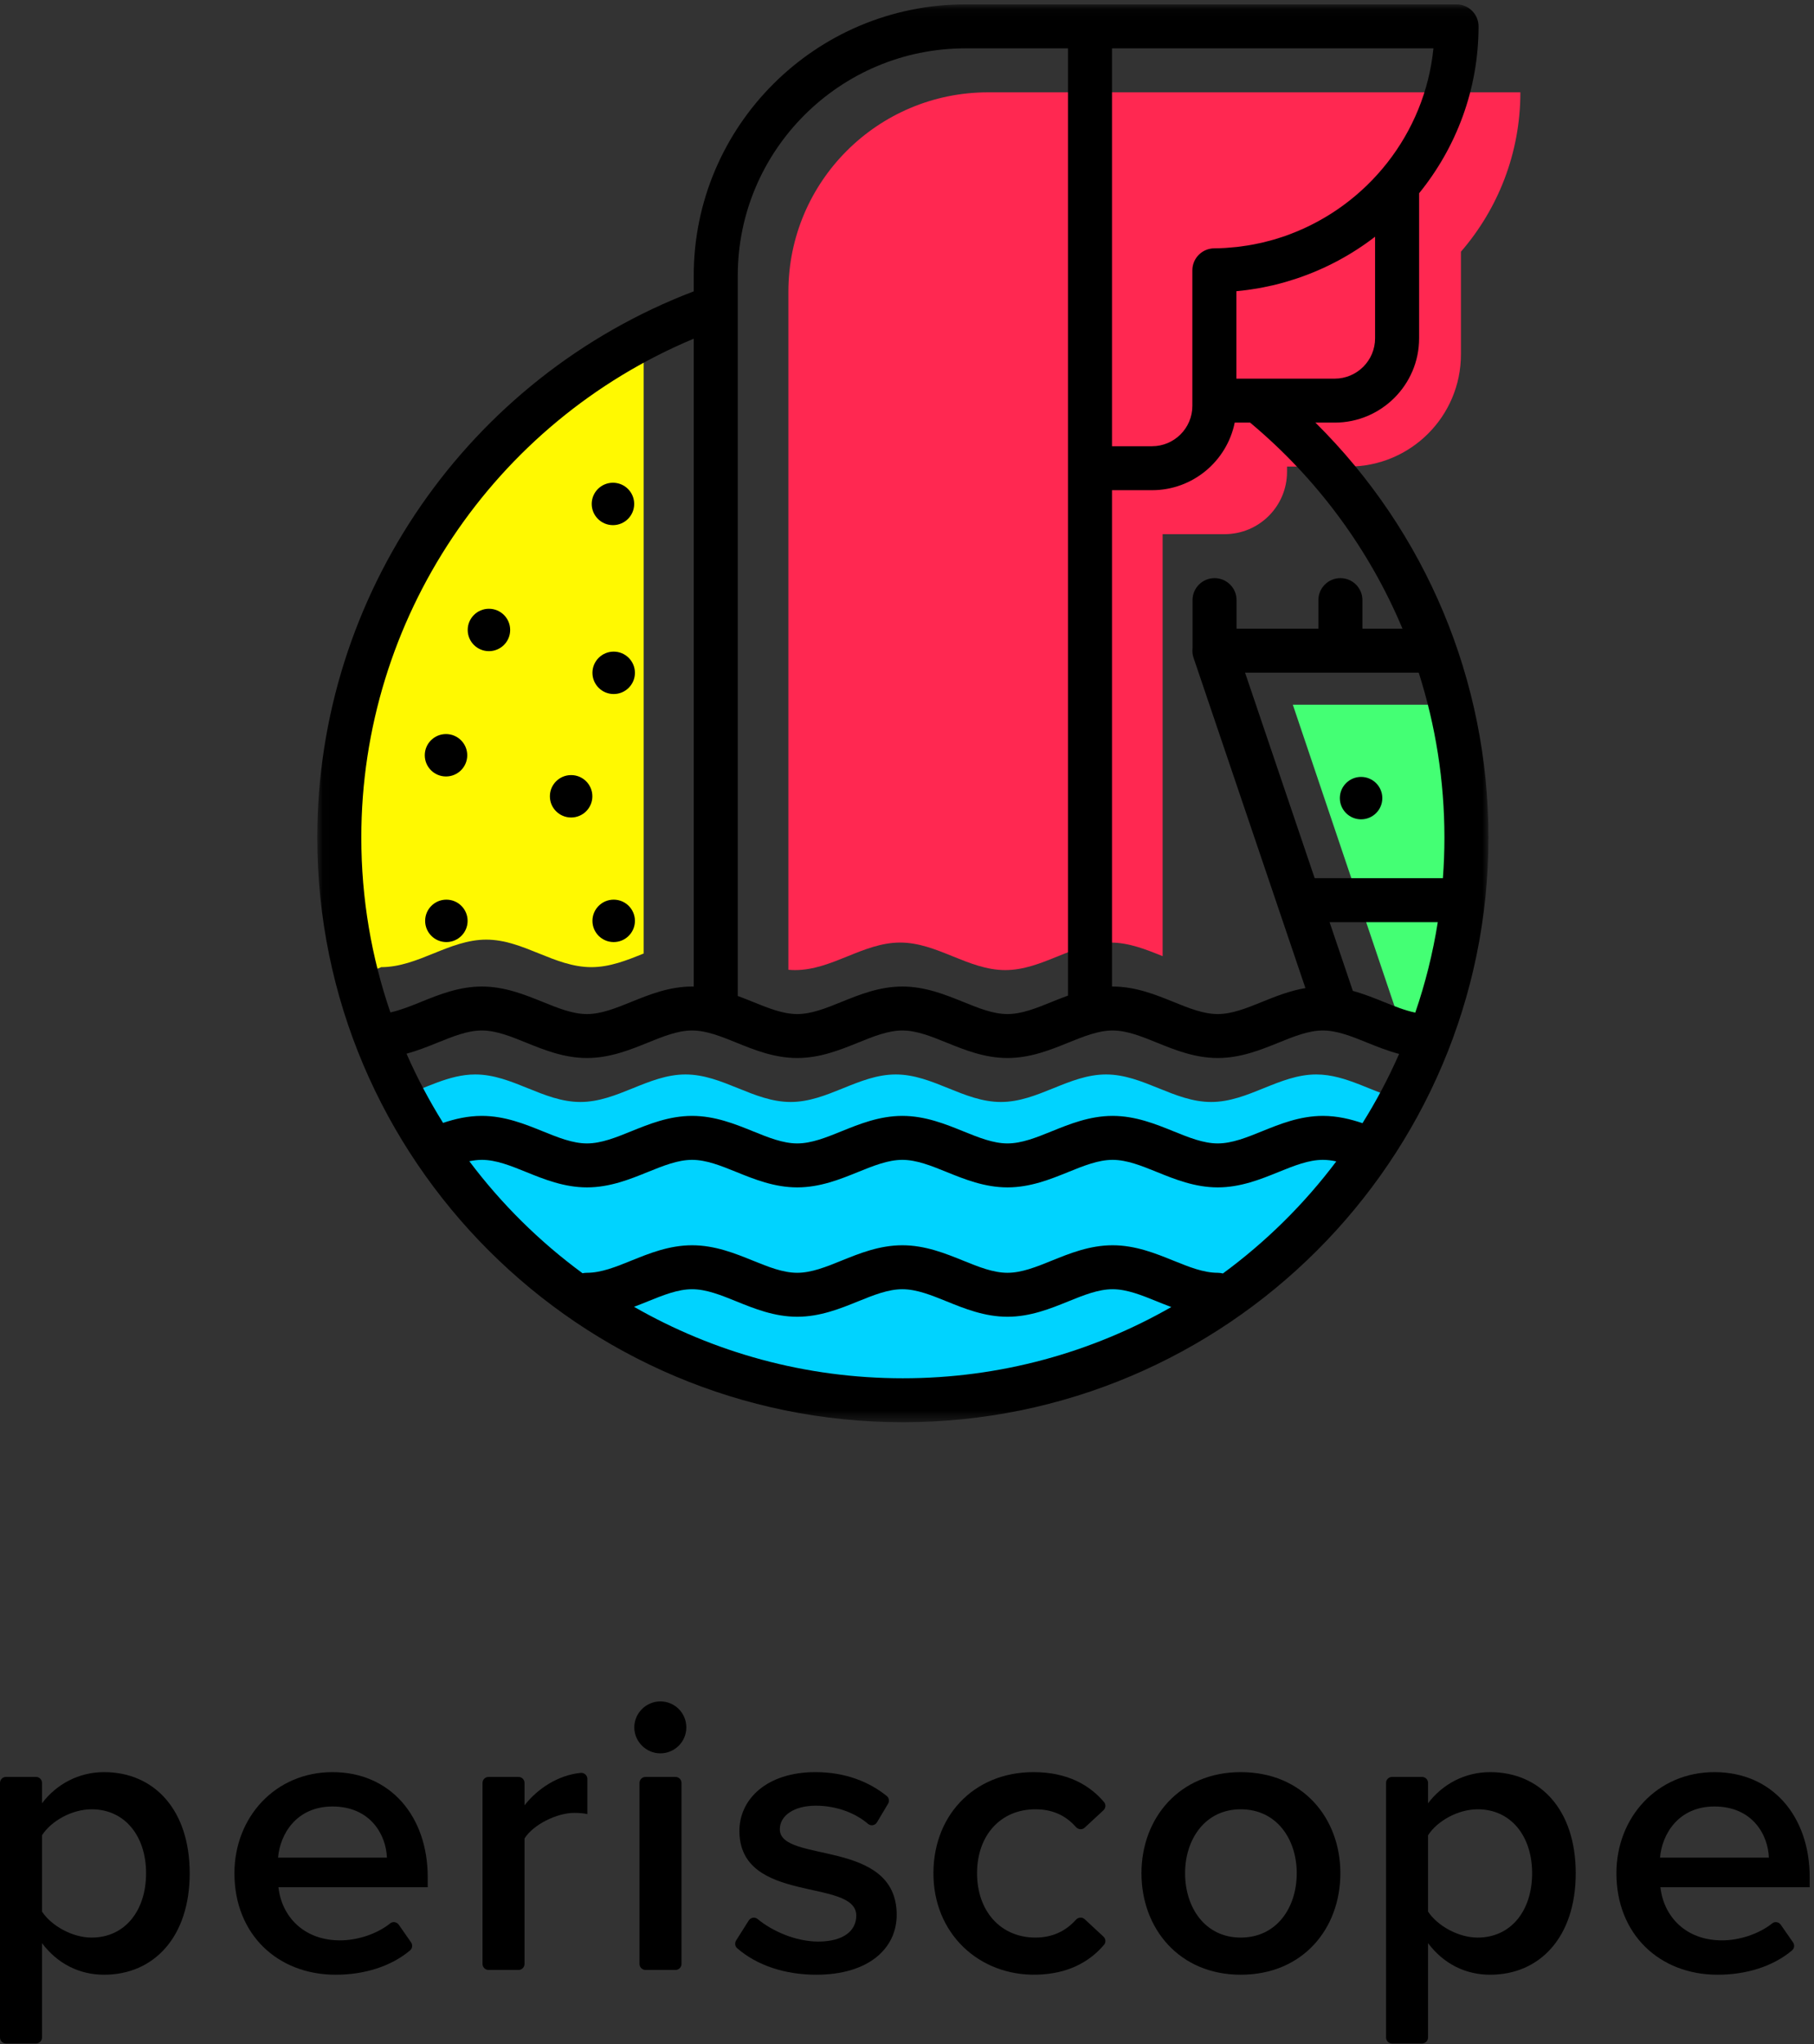 <?xml version="1.0" encoding="UTF-8" standalone="no"?>
<svg width="158px" height="178px" viewBox="0 0 158 178" version="1.1" xmlns="http://www.w3.org/2000/svg" xmlns:xlink="http://www.w3.org/1999/xlink">
    <rect x="0" y="0" width="158" height="178" fill="#333333" stroke="none"/>
    <!-- Generator: sketchtool 40.1 (33804) - http://www.bohemiancoding.com/sketch -->
    <title>F6419869-D7C3-42A4-B8D7-E79135EE787E</title>
    <desc>Created with sketchtool.</desc>
    <defs>
        <polygon id="path-1" points="102.033 0.074 0.023 0.074 0.023 123.526 102.033 123.526 102.033 0.074"></polygon>
    </defs>
    <g id="Periscope" stroke="none" stroke-width="1" fill="none" fill-rule="evenodd">
        <g id="Periscope/01a_lab" transform="translate(-584, -44)">
            <g id="Page-1" transform="translate(584, 44)">
                <path d="M44.304,107.565 C62.712,124.536 84.571,124.919 101.7,116.242 C113.225,110.404 119.31,101.159 122.059,95.734 C119.556,95.145 117.286,93.553 114.646,93.553 C111.409,93.553 108.727,95.95 105.49,95.95 C102.252,95.95 99.57,93.553 96.333,93.553 C93.096,93.553 90.414,95.95 87.176,95.95 C83.939,95.95 81.257,93.553 78.02,93.553 C74.782,93.553 72.1,95.95 68.863,95.95 C65.626,95.95 62.944,93.553 59.707,93.553 C56.469,93.553 53.787,95.95 50.55,95.95 C47.312,95.95 44.631,93.553 41.393,93.553 C39.074,93.553 37.04,94.78 34.882,95.478 C37.02,99.508 40.045,103.639 44.304,107.565" id="Fill-1" fill="#00D3FF"></path>
                <path d="M33.195,84.21 C36.433,84.21 39.114,81.814 42.352,81.814 C45.589,81.814 48.271,84.21 51.509,84.21 C53.119,84.21 54.592,83.617 56.065,83.021 L56.065,28.997 L37.337,44.117 L30.53,66.511 C27.75,87.565 33.195,84.21 33.195,84.21" id="Fill-3" fill="#FFF901"></path>
                <path d="M112.605,61.359 L121.898,88.904 L124.71,88.488 C127.554,79.095 127.731,66.77 125.845,61.359 L112.605,61.359 Z" id="Fill-5" fill="#44FF74"></path>
                <path d="M69.247,84.465 C72.484,84.465 75.166,82.069 78.403,82.069 C81.64,82.069 84.323,84.465 87.56,84.465 C90.797,84.465 93.479,82.069 96.716,82.069 C98.325,82.069 99.796,82.66 101.266,83.255 L101.266,46.51 L106.665,46.51 C109.666,46.51 112.1,44.081 112.1,41.085 L112.1,40.624 L117.464,40.624 C122.867,40.624 127.248,36.252 127.248,30.859 L127.248,21.916 C130.471,18.193 132.425,13.346 132.425,8.039 L86.062,8.039 C76.456,8.039 68.669,15.812 68.669,25.4 L68.669,84.439 C68.86,84.456 69.052,84.465 69.247,84.465" id="Fill-7" fill="#FF2851"></path>
                <path d="M12.723,163.102 C12.723,159.867 10.876,157.535 7.982,157.535 C6.274,157.535 4.462,158.544 3.66,159.797 L3.66,166.443 C4.462,167.661 6.274,168.705 7.982,168.705 C10.876,168.705 12.723,166.373 12.723,163.102 M3.66,169.191 L3.66,177.401 C3.66,177.691 3.425,177.926 3.134,177.926 L0.526,177.926 C0.235,177.926 0,177.691 0,177.401 L0,155.241 C0,154.951 0.235,154.716 0.526,154.716 L3.134,154.716 C3.425,154.716 3.66,154.951 3.66,155.241 L3.66,157.013 C4.915,155.343 6.867,154.299 9.064,154.299 C13.421,154.299 16.523,157.57 16.523,163.102 C16.523,168.635 13.421,171.94 9.064,171.94 C6.936,171.94 5.02,171.001 3.66,169.191" id="Fill-9" fill="#000000"></path>
                <path d="M28.959,157.292 C25.822,157.292 24.392,159.692 24.218,161.746 L33.7,161.746 C33.63,159.762 32.27,157.292 28.959,157.292 M20.419,163.102 C20.419,158.231 23.974,154.299 28.959,154.299 C34.013,154.299 37.255,158.161 37.255,163.451 L37.255,164.321 L24.253,164.321 C24.531,166.86 26.449,168.949 29.621,168.949 C31.084,168.949 32.798,168.421 33.992,167.466 C34.223,167.281 34.565,167.345 34.734,167.587 L35.802,169.119 C35.955,169.339 35.925,169.647 35.72,169.819 C34.062,171.215 31.74,171.94 29.238,171.94 C24.183,171.94 20.419,168.426 20.419,163.102" id="Fill-11" fill="#000000"></path>
                <path d="M42.028,170.998 L42.028,155.241 C42.028,154.951 42.263,154.717 42.553,154.717 L45.162,154.717 C45.452,154.717 45.687,154.951 45.687,155.241 L45.687,157.188 C46.828,155.733 48.6,154.567 50.562,154.365 C50.879,154.332 51.16,154.568 51.16,154.887 L51.16,157.952 C50.847,157.884 50.464,157.849 50.01,157.849 C48.476,157.849 46.42,158.893 45.687,160.076 L45.687,170.998 C45.687,171.288 45.452,171.523 45.162,171.523 L42.553,171.523 C42.263,171.523 42.028,171.288 42.028,170.998" id="Fill-13" fill="#000000"></path>
                <path d="M55.701,170.998 L55.701,155.241 C55.701,154.951 55.936,154.717 56.226,154.717 L58.835,154.717 C59.125,154.717 59.36,154.951 59.36,155.241 L59.36,170.998 C59.36,171.288 59.125,171.523 58.835,171.523 L56.226,171.523 C55.936,171.523 55.701,171.288 55.701,170.998 M55.248,150.402 C55.248,149.149 56.293,148.141 57.513,148.141 C58.768,148.141 59.779,149.149 59.779,150.402 C59.779,151.655 58.768,152.664 57.513,152.664 C56.293,152.664 55.248,151.655 55.248,150.402" id="Fill-15" fill="#000000"></path>
                <path d="M64.117,168.955 L65.218,167.215 C65.387,166.949 65.748,166.888 65.99,167.09 C67.257,168.146 69.318,169.052 71.269,169.052 C73.466,169.052 74.581,168.113 74.581,166.791 C74.581,163.485 64.402,165.851 64.402,159.414 C64.402,156.666 66.773,154.299 71.026,154.299 C73.677,154.299 75.73,155.168 77.237,156.377 C77.439,156.539 77.482,156.829 77.35,157.051 L76.385,158.67 C76.22,158.948 75.846,159.013 75.601,158.802 C74.534,157.878 72.876,157.222 71.061,157.222 C69.143,157.222 67.923,158.092 67.923,159.275 C67.923,162.268 78.102,160.041 78.102,166.722 C78.102,169.678 75.627,171.94 71.095,171.94 C68.411,171.94 65.941,171.143 64.206,169.632 C64.013,169.464 63.98,169.172 64.117,168.955" id="Fill-17" fill="#000000"></path>
                <path d="M81.311,163.538 C81.1,158.236 84.747,154.299 90.017,154.299 C93.031,154.299 94.954,155.476 96.165,156.912 C96.342,157.121 96.31,157.436 96.11,157.622 L94.477,159.134 C94.253,159.342 93.911,159.303 93.708,159.074 C92.806,158.048 91.634,157.535 90.191,157.535 C87.123,157.535 85.102,159.832 85.102,163.102 C85.102,166.373 87.123,168.704 90.191,168.704 C91.634,168.704 92.805,168.165 93.708,167.158 C93.91,166.932 94.25,166.896 94.472,167.103 L96.109,168.619 C96.31,168.805 96.342,169.12 96.165,169.329 C95.064,170.632 93.376,171.723 90.815,171.911 C85.658,172.291 81.517,168.696 81.311,163.538" id="Fill-19" fill="#000000"></path>
                <path d="M112.946,163.102 C112.946,160.144 111.204,157.535 108.066,157.535 C104.964,157.535 103.221,160.144 103.221,163.102 C103.221,166.095 104.964,168.705 108.066,168.705 C111.204,168.705 112.946,166.095 112.946,163.102 M99.422,163.102 C99.422,158.301 102.733,154.299 108.066,154.299 C113.469,154.299 116.747,158.301 116.747,163.102 C116.747,167.939 113.469,171.94 108.066,171.94 C102.733,171.94 99.422,167.939 99.422,163.102" id="Fill-21" fill="#000000"></path>
                <path d="M133.448,163.102 C133.448,159.867 131.6,157.535 128.707,157.535 C126.999,157.535 125.187,158.544 124.384,159.797 L124.384,166.443 C125.187,167.661 126.999,168.705 128.707,168.705 C131.6,168.705 133.448,166.373 133.448,163.102 M124.384,169.191 L124.384,177.401 C124.384,177.691 124.149,177.926 123.859,177.926 L121.25,177.926 C120.96,177.926 120.725,177.691 120.725,177.401 L120.725,155.241 C120.725,154.951 120.96,154.716 121.25,154.716 L123.859,154.716 C124.149,154.716 124.384,154.951 124.384,155.241 L124.384,157.013 C125.64,155.343 127.591,154.299 129.788,154.299 C134.145,154.299 137.247,157.57 137.247,163.102 C137.247,168.635 134.145,171.94 129.788,171.94 C127.661,171.94 125.744,171.001 124.384,169.191" id="Fill-23" fill="#000000"></path>
                <path d="M149.329,157.292 C146.192,157.292 144.763,159.692 144.589,161.746 L154.07,161.746 C154.001,159.762 152.641,157.292 149.329,157.292 M140.79,163.102 C140.79,158.231 144.345,154.299 149.329,154.299 C154.384,154.299 157.625,158.161 157.625,163.451 L157.625,164.321 L144.624,164.321 C144.902,166.86 146.82,168.949 149.992,168.949 C151.455,168.949 153.168,168.421 154.363,167.466 C154.593,167.281 154.936,167.345 155.105,167.587 L156.172,169.119 C156.325,169.339 156.296,169.647 156.091,169.819 C154.432,171.215 152.111,171.94 149.608,171.94 C144.554,171.94 140.79,168.426 140.79,163.102" id="Fill-25" fill="#000000"></path>
                <g id="Group-29" transform="translate(27.612, 0.309)">
                    <mask id="mask-2" fill="white">
                        <use xlink:href="#path-1"></use>
                    </mask>
                    <g id="Clip-28"></g>
                    <path d="M78.903,110.572 C78.758,110.537 78.609,110.513 78.453,110.513 C77.209,110.513 75.939,109.999 74.596,109.455 C73.046,108.828 71.289,108.116 69.297,108.116 C67.304,108.116 65.547,108.828 63.998,109.455 C62.654,109.999 61.385,110.513 60.14,110.513 C58.895,110.513 57.626,109.999 56.283,109.455 C54.733,108.828 52.976,108.116 50.983,108.116 C48.99,108.116 47.234,108.828 45.684,109.455 C44.341,109.999 43.071,110.513 41.827,110.513 C40.582,110.513 39.313,109.999 37.97,109.455 C36.419,108.828 34.663,108.116 32.67,108.116 C30.677,108.116 28.921,108.828 27.371,109.455 C26.027,109.999 24.758,110.513 23.513,110.513 C23.381,110.513 23.251,110.526 23.126,110.552 C19.381,107.801 16.056,104.513 13.267,100.8 C13.631,100.727 13.994,100.68 14.357,100.68 C15.602,100.68 16.871,101.194 18.215,101.738 C19.764,102.366 21.521,103.077 23.513,103.077 C25.507,103.077 27.263,102.366 28.813,101.738 C30.157,101.194 31.426,100.68 32.67,100.68 C33.915,100.68 35.184,101.194 36.528,101.738 C38.078,102.366 39.834,103.077 41.827,103.077 C43.82,103.077 45.576,102.366 47.126,101.738 C48.47,101.194 49.739,100.68 50.983,100.68 C52.228,100.68 53.497,101.194 54.841,101.738 C56.391,102.366 58.147,103.077 60.14,103.077 C62.133,103.077 63.89,102.366 65.439,101.738 C66.783,101.194 68.052,100.68 69.297,100.68 C70.541,100.68 71.811,101.194 73.154,101.738 C74.704,102.366 76.461,103.077 78.453,103.077 C80.446,103.077 82.203,102.366 83.753,101.738 C85.096,101.194 86.365,100.68 87.61,100.68 C87.996,100.68 88.38,100.728 88.779,100.814 C85.986,104.53 82.654,107.82 78.903,110.572 L78.903,110.572 Z M27.612,113.475 C28.025,113.321 28.425,113.159 28.813,113.002 C30.157,112.458 31.426,111.944 32.67,111.944 C33.915,111.944 35.184,112.458 36.528,113.002 C38.078,113.63 39.834,114.341 41.827,114.341 C43.82,114.341 45.576,113.63 47.126,113.002 C48.47,112.458 49.739,111.944 50.983,111.944 C52.228,111.944 53.497,112.458 54.841,113.002 C56.391,113.63 58.147,114.341 60.14,114.341 C62.133,114.341 63.89,113.63 65.439,113.002 C66.783,112.458 68.052,111.944 69.297,111.944 C70.541,111.944 71.811,112.458 73.154,113.002 C73.558,113.165 73.977,113.334 74.409,113.495 C67.513,117.44 59.53,119.698 51.028,119.698 C42.512,119.698 34.516,117.433 27.612,113.475 L27.612,113.475 Z M32.812,29.182 L32.812,85.594 C32.764,85.594 32.718,85.588 32.67,85.588 C30.677,85.588 28.921,86.3 27.371,86.927 C26.027,87.471 24.758,87.985 23.513,87.985 C22.269,87.985 21,87.471 19.656,86.927 C18.106,86.3 16.35,85.588 14.357,85.588 C12.364,85.588 10.608,86.3 9.058,86.927 C8.139,87.299 7.256,87.653 6.391,87.842 C4.75,83.063 3.858,77.941 3.858,72.614 C3.858,53.581 15.388,36.465 32.812,29.182 L32.812,29.182 Z M56.471,3.902 L65.409,3.902 L65.409,40.459 L65.409,86.378 C64.922,86.556 64.45,86.744 63.998,86.927 C62.654,87.471 61.385,87.985 60.14,87.985 C58.895,87.985 57.626,87.471 56.283,86.927 C54.733,86.3 52.976,85.588 50.983,85.588 C48.99,85.588 47.234,86.3 45.684,86.927 C44.341,87.471 43.071,87.985 41.827,87.985 C40.582,87.985 39.313,87.471 37.97,86.927 C37.545,86.756 37.103,86.578 36.647,86.41 L36.647,23.69 C36.647,12.779 45.54,3.902 56.471,3.902 L56.471,3.902 Z M72.725,42.373 C76.281,42.373 79.254,39.84 79.932,36.488 L81.273,36.488 C87.158,41.401 91.666,47.566 94.545,54.431 L91.055,54.431 L91.055,51.943 C91.055,50.886 90.196,50.029 89.137,50.029 C88.078,50.029 87.22,50.886 87.22,51.943 L87.22,54.431 L80.093,54.431 L80.093,51.943 C80.093,50.886 79.235,50.029 78.176,50.029 C77.117,50.029 76.258,50.886 76.258,51.943 L76.258,56.125 C76.226,56.402 76.252,56.687 76.344,56.958 L86.09,85.723 C84.711,85.958 83.454,86.464 82.311,86.927 C80.967,87.471 79.698,87.985 78.453,87.985 C77.209,87.985 75.939,87.471 74.596,86.927 C73.046,86.3 71.289,85.588 69.297,85.588 C69.279,85.588 69.262,85.59 69.244,85.591 L69.244,42.373 L72.725,42.373 Z M69.244,3.902 L97.24,3.902 C96.499,11.343 91.479,17.579 84.683,20.106 C84.557,20.153 84.431,20.202 84.304,20.247 C84.172,20.293 84.038,20.334 83.905,20.376 C83.723,20.435 83.542,20.493 83.359,20.546 C83.242,20.58 83.125,20.611 83.008,20.643 C82.805,20.698 82.601,20.75 82.396,20.798 C82.288,20.824 82.178,20.848 82.069,20.872 C81.854,20.919 81.638,20.961 81.421,21.001 C81.316,21.02 81.21,21.039 81.104,21.057 C80.881,21.093 80.656,21.124 80.431,21.154 C80.329,21.167 80.227,21.181 80.124,21.193 C79.885,21.22 79.645,21.24 79.405,21.257 C79.315,21.264 79.226,21.274 79.135,21.279 C78.806,21.299 78.475,21.312 78.143,21.314 C77.354,21.322 76.68,21.804 76.392,22.488 C76.296,22.715 76.243,22.966 76.243,23.228 L76.243,34.574 L76.243,35.034 C76.243,36.97 74.665,38.545 72.725,38.545 L69.244,38.545 L69.244,3.902 Z M92.158,29.148 C92.158,31.084 90.58,32.66 88.64,32.66 L80.078,32.66 L80.078,25.048 C80.1,25.046 80.121,25.042 80.143,25.04 C80.445,25.012 80.745,24.977 81.044,24.937 C81.163,24.921 81.28,24.903 81.398,24.885 C81.612,24.853 81.824,24.818 82.037,24.781 C82.155,24.759 82.274,24.739 82.391,24.716 C82.671,24.661 82.95,24.602 83.227,24.538 C83.264,24.529 83.302,24.522 83.339,24.513 C83.658,24.437 83.975,24.353 84.29,24.263 C84.361,24.243 84.432,24.221 84.504,24.2 C84.778,24.119 85.051,24.034 85.322,23.943 C85.362,23.93 85.403,23.917 85.443,23.903 C87.858,23.081 90.129,21.867 92.158,20.301 L92.158,29.148 Z M86.897,76.155 L80.833,58.259 L95.958,58.259 C97.426,62.843 98.198,67.676 98.198,72.614 C98.198,73.805 98.153,74.986 98.065,76.155 L86.897,76.155 Z M91.061,97.486 C90.026,97.136 88.876,96.852 87.61,96.852 C85.617,96.852 83.861,97.563 82.311,98.191 C80.967,98.735 79.698,99.249 78.453,99.249 C77.209,99.249 75.939,98.735 74.596,98.191 C73.046,97.563 71.289,96.852 69.297,96.852 C67.304,96.852 65.547,97.564 63.998,98.191 C62.654,98.735 61.385,99.249 60.14,99.249 C58.895,99.249 57.626,98.735 56.283,98.191 C54.733,97.563 52.976,96.852 50.983,96.852 C48.991,96.852 47.234,97.564 45.684,98.191 C44.341,98.735 43.071,99.249 41.827,99.249 C40.582,99.249 39.313,98.735 37.969,98.191 C36.419,97.563 34.663,96.852 32.67,96.852 C30.677,96.852 28.921,97.563 27.371,98.191 C26.027,98.735 24.758,99.249 23.513,99.249 C22.269,99.249 21,98.735 19.656,98.191 C18.106,97.564 16.35,96.852 14.357,96.852 C13.135,96.852 12.023,97.114 10.98,97.462 C9.779,95.541 8.714,93.529 7.796,91.437 C8.76,91.174 9.661,90.814 10.499,90.474 C11.843,89.93 13.112,89.416 14.357,89.416 C15.602,89.416 16.871,89.93 18.215,90.474 C19.764,91.102 21.521,91.813 23.513,91.813 C25.507,91.813 27.263,91.102 28.813,90.474 C30.157,89.93 31.426,89.416 32.67,89.416 C33.915,89.416 35.184,89.93 36.528,90.474 C38.078,91.102 39.834,91.813 41.827,91.813 C43.82,91.813 45.576,91.102 47.126,90.474 C48.47,89.93 49.739,89.416 50.983,89.416 C52.228,89.416 53.497,89.93 54.841,90.474 C56.391,91.102 58.147,91.813 60.14,91.813 C62.133,91.813 63.89,91.102 65.439,90.474 C66.783,89.93 68.052,89.416 69.297,89.416 C70.541,89.416 71.811,89.93 73.154,90.474 C74.704,91.102 76.461,91.813 78.453,91.813 C80.446,91.813 82.203,91.102 83.753,90.474 C85.096,89.93 86.365,89.416 87.61,89.416 C88.855,89.416 90.124,89.93 91.468,90.474 C92.329,90.823 93.257,91.194 94.251,91.457 C93.331,93.551 92.264,95.565 91.061,97.486 L91.061,97.486 Z M95.659,87.86 C94.767,87.676 93.857,87.311 92.909,86.927 C92.076,86.59 91.18,86.231 90.222,85.969 L88.194,79.983 L97.619,79.983 C97.191,82.691 96.53,85.324 95.659,87.86 L95.659,87.86 Z M86.961,36.488 L88.64,36.488 C92.694,36.488 95.993,33.195 95.993,29.148 L95.993,16.518 C99.225,12.536 101.17,7.477 101.17,1.988 C101.17,0.931 100.312,0.074 99.253,0.074 L67.327,0.074 L56.471,0.074 C43.425,0.074 32.812,10.668 32.812,23.69 L32.812,25.058 C13.145,32.565 0.023,51.499 0.023,72.614 C0.023,100.687 22.904,123.526 51.028,123.526 C79.152,123.526 102.033,100.687 102.033,72.614 C102.033,58.948 96.589,46.018 86.961,36.488 L86.961,36.488 Z" id="Fill-27" fill="#000000" mask="url(#mask-2)"></path>
                </g>
                <path d="M53.452,78.333 C52.43,78.333 51.602,79.16 51.602,80.18 C51.602,81.199 52.43,82.026 53.452,82.026 C54.474,82.026 55.302,81.199 55.302,80.18 C55.302,79.16 54.474,78.333 53.452,78.333" id="Fill-30" fill="#000000"></path>
                <path d="M49.745,71.18 C50.767,71.18 51.595,70.353 51.595,69.334 C51.595,68.314 50.767,67.487 49.745,67.487 C48.723,67.487 47.895,68.314 47.895,69.334 C47.895,70.353 48.723,71.18 49.745,71.18" id="Fill-32" fill="#000000"></path>
                <path d="M42.586,56.697 C43.608,56.697 44.436,55.871 44.436,54.851 C44.436,53.832 43.608,53.005 42.586,53.005 C41.565,53.005 40.737,53.832 40.737,54.851 C40.737,55.871 41.565,56.697 42.586,56.697" id="Fill-34" fill="#000000"></path>
                <path d="M53.452,56.737 C52.43,56.737 51.602,57.564 51.602,58.584 C51.602,59.603 52.43,60.43 53.452,60.43 C54.474,60.43 55.302,59.603 55.302,58.584 C55.302,57.564 54.474,56.737 53.452,56.737" id="Fill-36" fill="#000000"></path>
                <path d="M118.55,67.647 C117.529,67.647 116.701,68.473 116.701,69.493 C116.701,70.513 117.529,71.339 118.55,71.339 C119.572,71.339 120.4,70.513 120.4,69.493 C120.4,68.473 119.572,67.647 118.55,67.647" id="Fill-38" fill="#000000"></path>
                <path d="M53.388,45.724 C54.41,45.724 55.238,44.898 55.238,43.878 C55.238,42.858 54.41,42.032 53.388,42.032 C52.367,42.032 51.539,42.858 51.539,43.878 C51.539,44.898 52.367,45.724 53.388,45.724" id="Fill-40" fill="#000000"></path>
                <path d="M38.847,67.607 C39.869,67.607 40.697,66.781 40.697,65.761 C40.697,64.742 39.869,63.915 38.847,63.915 C37.826,63.915 36.998,64.742 36.998,65.761 C36.998,66.781 37.826,67.607 38.847,67.607" id="Fill-42" fill="#000000"></path>
                <path d="M38.879,78.333 C37.858,78.333 37.03,79.16 37.03,80.18 C37.03,81.199 37.858,82.026 38.879,82.026 C39.901,82.026 40.729,81.199 40.729,80.18 C40.729,79.16 39.901,78.333 38.879,78.333" id="Fill-44" fill="#000000"></path>
            </g>
        </g>
    </g>
</svg>